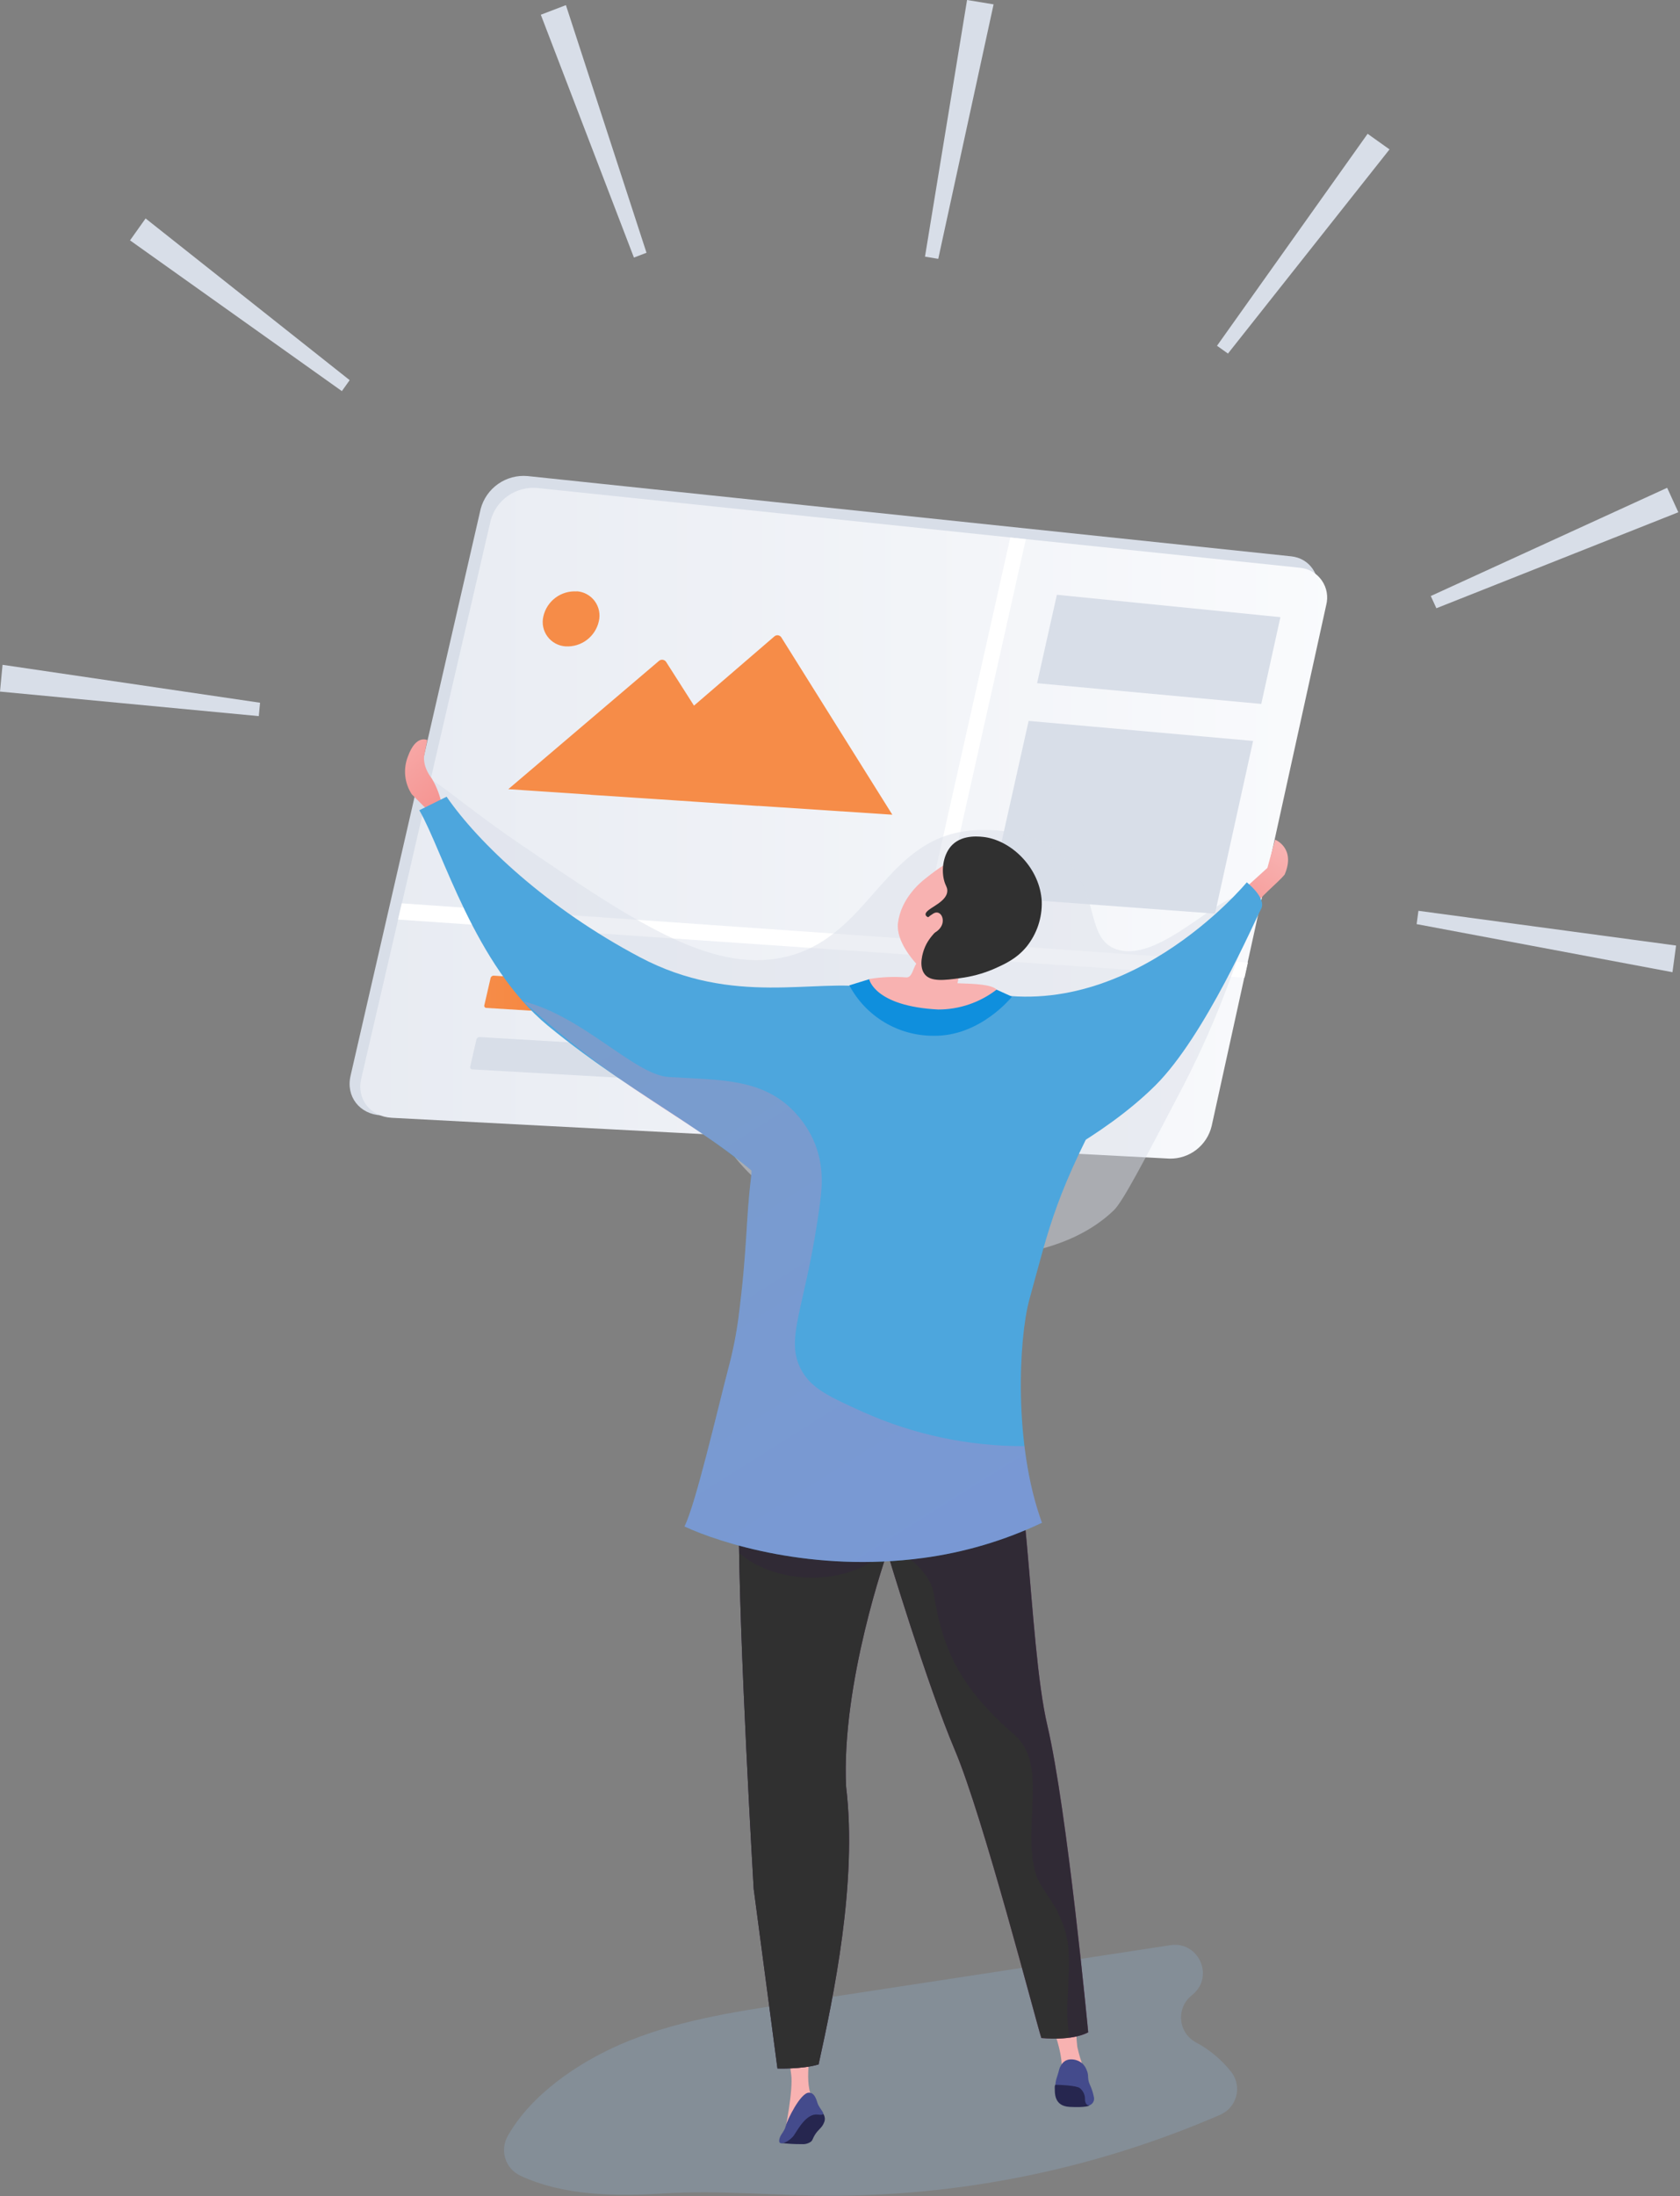 <svg width="349" height="456" viewBox="0 0 349 456" fill="none" xmlns="http://www.w3.org/2000/svg">
<rect x="0" y="0" width="349" height="456" fill="#808080" stroke="none"/>
<path d="M240.995 240.025L79.183 231.574C74.689 231.342 71.83 227.657 72.823 223.356L99.85 105.674C100.407 103.566 101.693 101.723 103.479 100.473C105.265 99.222 107.436 98.644 109.607 98.841L268.214 115.503C272.075 115.903 274.494 119.436 273.629 123.393L249.702 233.104C248.829 237.11 244.936 240.234 240.995 240.025Z" fill="#D8DEE8"/>
<path d="M243.013 240.554L81.402 232.079C76.916 231.839 74.056 228.21 75.041 223.972L101.933 108.045C102.502 105.957 103.792 104.138 105.572 102.908C107.353 101.679 109.511 101.118 111.665 101.324L270.072 117.882C270.971 117.966 271.841 118.244 272.621 118.699C273.401 119.153 274.072 119.772 274.589 120.513C275.105 121.253 275.453 122.097 275.61 122.986C275.767 123.875 275.727 124.788 275.495 125.66L251.704 233.801C251.237 235.746 250.122 237.474 248.543 238.702C246.963 239.929 245.013 240.582 243.013 240.554Z" fill="url(#paint0_linear_2822_14137)"/>
<path d="M259.234 199.853L83.461 187.549L82.676 190.921L258.537 202.993L259.234 199.853Z" fill="white"/>
<path d="M209.875 111.602L190.609 197.378L193.894 197.602L213.111 111.946L209.875 111.602Z" fill="white"/>
<path d="M164.591 213.19L101.036 209.265C100.969 209.265 100.903 209.249 100.842 209.219C100.782 209.19 100.729 209.146 100.688 209.093C100.647 209.04 100.619 208.978 100.606 208.912C100.593 208.846 100.595 208.777 100.612 208.712L101.917 203.049C101.955 202.904 102.041 202.776 102.163 202.688C102.284 202.601 102.433 202.558 102.582 202.568L166.073 206.67C166.138 206.671 166.201 206.687 166.259 206.717C166.316 206.746 166.366 206.789 166.405 206.84C166.443 206.892 166.469 206.952 166.481 207.015C166.493 207.079 166.491 207.144 166.474 207.206L165.224 212.734C165.186 212.87 165.103 212.99 164.988 213.073C164.873 213.156 164.733 213.197 164.591 213.19Z" fill="url(#paint1_linear_2822_14137)"/>
<path d="M178.521 226.584L98.096 222.026C98.029 222.026 97.963 222.01 97.902 221.981C97.842 221.951 97.789 221.907 97.748 221.854C97.707 221.801 97.679 221.739 97.666 221.673C97.653 221.607 97.655 221.539 97.672 221.474L98.977 215.794C99.019 215.651 99.106 215.526 99.227 215.439C99.347 215.352 99.494 215.308 99.642 215.313L179.987 220.08C180.051 220.083 180.114 220.1 180.17 220.13C180.227 220.16 180.276 220.202 180.315 220.253C180.353 220.305 180.379 220.364 180.392 220.427C180.405 220.489 180.403 220.554 180.388 220.616L179.146 226.112C179.111 226.25 179.031 226.372 178.917 226.458C178.803 226.544 178.664 226.588 178.521 226.584Z" fill="#D8DEE8"/>
<path d="M262.015 146.151L215.442 141.849L219.551 123.489L265.988 128.135L262.015 146.151Z" fill="#D8DEE8"/>
<path d="M252.401 189.688L205.508 186.219L213.687 149.675L260.316 153.833L252.401 189.688Z" fill="#D8DEE8"/>
<g style="mix-blend-mode:multiply" opacity="0.47">
<path d="M86.553 161.011C84.334 163.005 92.369 180.468 106.86 194.174C121.535 208.056 132.589 208.376 144.076 224.878C149.635 232.888 147.625 233.609 151.95 239.345C168.861 261.774 213.439 268.607 231.382 251.28C233.265 249.462 237.462 241.436 245.849 225.391C249.484 218.349 252.679 211.088 255.414 203.65C259.106 193.637 261.141 187.998 259.13 186.388C255.029 183.103 240.819 200.983 231.382 196.881C225.422 194.278 228.45 184.513 220.56 177.592C214.152 171.985 205.476 172.273 203.217 172.345C183.528 172.97 181.317 194.663 162.861 198.74C147.521 202.136 131.284 191.066 107.532 174.885C94.86 166.249 88.179 159.545 86.553 161.011Z" fill="#D8DEE8"/>
</g>
<path d="M136.843 137.259C136.945 137.159 137.068 137.082 137.203 137.033C137.337 136.984 137.481 136.965 137.623 136.976C137.766 136.988 137.905 137.03 138.03 137.099C138.155 137.169 138.264 137.264 138.349 137.379L157.446 167.33L105.594 163.846L136.843 137.259ZM160.818 132.173C160.918 132.073 161.039 131.997 161.171 131.949C161.303 131.901 161.445 131.883 161.585 131.895C161.725 131.907 161.861 131.95 161.983 132.02C162.106 132.09 162.211 132.186 162.292 132.301L185.37 169.149L122.657 165.015L160.818 132.173ZM119.813 122.76C120.547 122.809 121.261 123.017 121.906 123.37C122.551 123.723 123.112 124.213 123.549 124.804C123.985 125.396 124.288 126.076 124.436 126.796C124.583 127.517 124.572 128.261 124.403 128.976C124.061 130.526 123.178 131.902 121.912 132.86C120.647 133.817 119.082 134.292 117.498 134.199C116.76 134.155 116.042 133.95 115.392 133.598C114.742 133.247 114.177 132.757 113.737 132.164C113.296 131.571 112.991 130.889 112.842 130.165C112.693 129.441 112.705 128.694 112.876 127.975C113.225 126.427 114.116 125.054 115.388 124.104C116.66 123.153 118.229 122.688 119.813 122.792V122.76Z" fill="url(#paint2_linear_2822_14137)"/>
<path d="M88.916 168.284L85.552 164.919C84.792 163.766 84.323 162.446 84.183 161.072C84.044 159.698 84.239 158.311 84.751 157.029C86.433 152.407 88.756 153.664 88.756 153.664L88.115 156.925C88.115 156.925 87.69 159.032 89.717 161.659C90.743 163.389 91.454 165.288 91.816 167.266L88.916 168.284Z" fill="url(#paint3_linear_2822_14137)"/>
<path d="M259.234 183.872L263.288 180.195L264.89 174.332C264.89 174.332 269.248 176.046 266.868 181.581C265.354 183.431 261.63 186.195 260.044 188.903C258.457 191.61 259.234 183.872 259.234 183.872Z" fill="url(#paint4_linear_2822_14137)"/>
<path d="M212.774 243.718C212.774 243.718 228.939 236.373 240.009 225.358C250.423 215.001 260.692 191.042 261.958 188.759C263.224 186.476 259.002 183.191 259.002 183.191C259.002 183.191 233.104 214.56 201.103 205.172C206.173 216.587 212.774 243.718 212.774 243.718Z" fill="#4DA6DD"/>
<path opacity="0.3" d="M255.87 430.298C253.855 427.699 251.31 425.558 248.404 424.018C247.558 423.558 246.838 422.896 246.309 422.091C245.78 421.286 245.457 420.363 245.37 419.403C245.283 418.444 245.434 417.478 245.809 416.59C246.185 415.703 246.774 414.922 247.523 414.317L247.82 414.061C252.306 410.272 248.941 402.966 243.134 403.856L164.15 415.919C152.135 417.754 139.927 419.636 128.768 424.507C120.149 428.263 110.344 434.824 105.466 443.491C105.067 444.194 104.818 444.972 104.734 445.776C104.649 446.579 104.732 447.392 104.975 448.162C105.219 448.932 105.618 449.644 106.149 450.254C106.68 450.863 107.331 451.356 108.061 451.702C117.009 455.892 127.879 456.028 137.476 455.427C149.764 454.626 161.803 455.972 174.107 455.876C201.44 455.658 228.449 449.937 253.523 439.054C254.32 438.704 255.028 438.179 255.595 437.519C256.162 436.859 256.573 436.08 256.799 435.239C257.024 434.399 257.058 433.518 256.897 432.663C256.736 431.808 256.385 431 255.87 430.298Z" fill="#8DAFCD"/>
<path d="M218.453 420.245C218.453 420.245 221.137 427.014 220.432 430.01C222.024 429.994 223.612 429.852 225.182 429.585C224.606 428.084 224.143 426.542 223.796 424.971C223.595 423.179 223.502 421.376 223.516 419.572L218.453 420.245Z" fill="url(#paint5_linear_2822_14137)"/>
<path d="M170.847 438.605C171.142 438.955 171.318 439.39 171.351 439.846C171.359 440.121 171.307 440.394 171.199 440.647C170.743 441.857 170.022 442.017 169.245 443.299C168.772 444.1 168.86 444.316 168.444 444.669C167.898 445.046 167.238 445.221 166.577 445.165C165.132 445.18 163.687 445.1 162.251 444.925C163.221 443.675 164.246 442.418 165.335 441.136C165.816 440.583 166.297 440.031 166.769 439.534L169.605 438.573L170.847 438.605Z" fill="#26264F"/>
<path d="M168.484 424.835C168.484 424.835 166.882 433.294 168.925 435.665C170.687 438.068 168.076 436.346 168.076 436.346L164.968 439.062L163.101 442.266C163.101 442.266 164.815 433.983 164.359 430.699C163.902 427.414 163.67 425.195 163.67 425.195L168.484 424.835Z" fill="url(#paint6_linear_2822_14137)"/>
<path d="M181.133 205.068C169.333 203.081 152.439 209.073 132.91 198.724C113.685 188.558 99.394 175.029 92.777 165.416L87.106 168.22C91.992 176.647 98.577 200.39 113.821 212.958C133.046 228.795 153.184 237.478 163.406 250.407C168.22 245.657 186.892 206.053 181.133 205.068Z" fill="#4DA6DD"/>
<path d="M160.001 286.254C160.001 286.254 153.488 292.077 153.488 316.068C153.488 340.06 156.572 392.168 156.572 392.168L161.507 429.465C161.507 429.465 166.625 429.649 170.054 428.615C173.138 414.565 178.16 390.798 175.765 370.94C174.732 349.352 184.329 322.277 184.329 322.277C184.329 322.277 192.555 349.688 198.379 363.402C204.203 377.116 215.297 420.052 216.33 423.136C223.147 423.753 226.055 421.951 226.055 421.951C226.055 421.951 221.681 375.738 217.572 358.26C213.463 340.781 213.799 298.63 206.95 286.638C191.53 280.422 160.001 286.254 160.001 286.254Z" fill="url(#paint7_linear_2822_14137)"/>
<path d="M160.001 286.254C160.001 286.254 153.488 292.077 153.488 316.068C153.488 340.06 156.572 392.168 156.572 392.168L161.507 429.465C161.507 429.465 166.625 429.649 170.054 428.615C173.138 414.565 178.16 390.798 175.765 370.94C174.732 349.352 184.329 322.277 184.329 322.277C184.329 322.277 192.555 349.688 198.379 363.402C204.203 377.116 215.297 420.052 216.33 423.136C223.147 423.753 226.055 421.951 226.055 421.951C226.055 421.951 221.681 375.738 217.572 358.26C213.463 340.781 213.799 298.63 206.95 286.638C191.53 280.422 160.001 286.254 160.001 286.254Z" fill="#303030"/>
<path style="mix-blend-mode:multiply" opacity="0.25" d="M193.854 330.208C195.888 343.401 199.95 350.514 210.099 359.646C218.222 365.742 212.134 378.935 215.178 389.084C216.187 392.136 219.239 395.18 220.248 398.224C224.029 405.778 220.496 415.046 222.211 423.057C223.561 422.932 224.877 422.554 226.088 421.943C226.088 421.943 221.714 375.731 217.605 358.252C213.495 340.773 213.832 298.622 206.983 286.631C191.563 280.455 160.034 286.286 160.034 286.286C160.034 286.286 153.521 292.11 153.521 316.101C153.521 318.048 153.521 320.178 153.577 322.453C160.338 328.437 174.164 329.767 182.687 323.134C183.16 322.773 183.707 322.521 184.289 322.397L184.329 322.269V322.389C188.246 321.644 192.94 326.683 193.854 330.208Z" fill="url(#paint8_linear_2822_14137)"/>
<path d="M219.727 432.565C219.727 432.565 219.054 432.565 219.11 433.43C219.166 434.295 218.806 437.267 222.21 437.435C225.615 437.604 226.143 437.195 226.255 437.195C226.01 436.229 225.713 435.277 225.366 434.343L224.293 432.941L221.361 432.637L219.727 432.565Z" fill="#26264F"/>
<path d="M227.273 435.569C227.106 434.613 226.812 433.684 226.4 432.806C225.791 431.452 226.288 430.947 225.711 429.714C225.531 429.252 225.258 428.832 224.91 428.48C224.253 427.883 223.394 427.557 222.507 427.567C222.112 427.56 221.721 427.651 221.369 427.831C220.934 428.084 220.581 428.457 220.352 428.904C220 429.489 220.08 429.706 219.551 431.308C219.458 431.568 219.385 431.836 219.335 432.109C219.289 432.352 219.259 432.598 219.247 432.846C220.136 432.846 223.572 432.99 224.301 433.519C224.65 433.793 224.93 434.146 225.119 434.547C225.308 434.949 225.401 435.39 225.391 435.834C225.391 436.731 225.831 437.147 226.28 437.123C226.598 437.017 226.871 436.805 227.051 436.522C227.232 436.239 227.31 435.903 227.273 435.569Z" fill="#444B8C"/>
<path d="M168.051 434.479C168.852 434.479 169.381 435.096 169.806 436.57C170.23 438.044 172.265 439.341 169.894 439.029C167.523 438.717 165.784 442.089 164.935 443.331C164.086 444.572 161.811 445.686 161.867 444.468C161.923 443.251 162.925 442.682 163.213 441.44C163.501 440.199 166.297 434.447 168.051 434.479Z" fill="#444B8C"/>
<path d="M192.131 208.192C184.809 208 166.185 206.173 157.477 213.999C148.57 222.01 157.589 231.622 155.987 244.792C154.898 253.731 155.29 259.002 153.4 273.629C152.935 277.123 152.245 280.582 151.333 283.987C148.85 293.511 144.524 312.248 142.193 316.934C149.651 320.37 168.86 326.546 191.746 323.47C200.31 322.326 208.644 319.859 216.45 316.157C210.515 299.992 211.644 277.851 213.823 269.88C218.165 254.14 219.142 247.956 231.446 225.326C234.826 219.086 226.792 222.579 221.649 217.099C213.727 208.688 199.516 208.392 192.131 208.192Z" fill="#4DA6DD"/>
<path style="mix-blend-mode:multiply" opacity="0.25" d="M170.39 249.405C170.767 246.498 171.368 241.179 168.452 235.619C167.163 233.167 165.408 230.991 163.285 229.211C156.797 223.852 148.426 224.204 138.861 223.604C131.868 223.155 121.11 210.995 108.758 207.911C129.962 227.328 144.933 233.232 156.14 243.053C156.14 243.053 156.084 243.942 155.987 244.783C154.898 253.723 155.291 258.994 153.4 273.621C152.936 277.114 152.245 280.574 151.333 283.978C148.85 293.503 144.525 312.239 142.193 316.926C149.651 320.362 168.86 326.538 191.746 323.462C200.31 322.318 208.644 319.851 216.45 316.149C214.643 311.002 213.423 305.668 212.814 300.248C201.316 300.288 189.94 297.894 179.434 293.223C172.337 290.018 168.796 288.376 166.681 284.804C162.612 277.963 167.547 271.554 170.39 249.405Z" fill="url(#paint9_linear_2822_14137)"/>
<path d="M186.548 191.586C187.213 186.46 191.267 183.167 192.156 182.471C195.857 179.523 196.61 179.266 197.883 178.986L199.621 178.722H199.814C201.422 179.035 202.978 179.575 204.436 180.324C206.206 181.565 204.9 190.385 199.533 201.351C199.317 202.28 199.109 203.21 198.901 204.139C202.906 204.267 205.822 204.411 207.023 205.421C207.103 206.878 201.864 211.14 192.716 211.14C184.546 211.14 180.444 205.172 180.565 203.258C183.127 202.841 185.73 202.734 188.319 202.937C189.488 202.937 189.672 201.039 190.345 200.086C189.737 199.389 186.06 195.367 186.548 191.586Z" fill="url(#paint10_linear_2822_14137)"/>
<path d="M197.859 175.373C195.993 177.199 195.536 180.371 196.089 182.654C196.417 184.024 196.842 184.168 196.786 185.057C196.61 187.573 192.036 188.662 192.284 189.928C192.468 190.833 194.855 190.505 195.264 191.642C195.672 192.78 193.093 193.957 191.972 197.089C191.795 197.578 190.73 200.534 192.1 202.28C193.373 203.882 196.225 203.522 199.445 203.081C201.798 202.782 204.099 202.165 206.286 201.247C208.633 200.213 211.157 199.1 213.247 196.56C215.386 193.914 216.508 190.59 216.411 187.188C216.091 180.467 210.476 174.732 204.7 173.819C203.787 173.707 200.174 173.138 197.859 175.373Z" fill="#303030"/>
<path d="M193.909 189.656C195.255 188.855 196.313 190.585 195.648 192.099C194.983 193.613 192.876 194.574 191.578 193.701C190.281 192.828 192.091 190.745 193.909 189.656Z" fill="url(#paint11_linear_2822_14137)"/>
<path d="M176.438 204.579L180.564 203.305C180.564 203.305 181.645 208.912 194.903 209.593C199.288 209.598 203.55 208.147 207.022 205.468L210.227 206.926C210.227 206.926 203.658 215.241 193.853 215.049C190.274 215.047 186.762 214.072 183.694 212.228C180.627 210.384 178.118 207.74 176.438 204.579Z" fill="#0F8FDD"/>
<path d="M53.758 148.682L0 143.588L0.529 138.028L54.023 145.903L53.758 148.682Z" fill="#D8DEE8"/>
<path d="M71.021 81.202L27.011 49.905L30.247 45.355L72.639 78.927L71.021 81.202Z" fill="#D8DEE8"/>
<path d="M131.692 53.478L112.347 3.06L117.561 1.065L134.303 52.477L131.692 53.478Z" fill="#D8DEE8"/>
<path d="M192.155 53.286L200.895 0L206.406 0.905L194.911 53.742L192.155 53.286Z" fill="#D8DEE8"/>
<path d="M252.818 71.79L284.107 27.78L288.657 31.017L255.093 73.408L252.818 71.79Z" fill="#D8DEE8"/>
<path d="M297.228 123.746L346.332 101.276L348.655 106.355L298.389 126.285L297.228 123.746Z" fill="#D8DEE8"/>
<path d="M294.664 189.103L348.182 196.312L347.437 201.847L294.288 191.866L294.664 189.103Z" fill="#D8DEE8"/>
<defs>
<linearGradient id="paint0_linear_2822_14137" x1="23.582" y1="170.919" x2="280.117" y2="170.919" gradientUnits="userSpaceOnUse">
<stop stop-color="#E3E7EF"/>
<stop offset="1" stop-color="#FAFBFD"/>
</linearGradient>
<linearGradient id="paint1_linear_2822_14137" x1="100.596" y1="207.879" x2="166.49" y2="207.879" gradientUnits="userSpaceOnUse">
<stop stop-color="#F68C48"/>
<stop offset="1" stop-color="#F67420"/>
</linearGradient>
<linearGradient id="paint2_linear_2822_14137" x1="10621.7" y1="8577.08" x2="18566.6" y2="8577.08" gradientUnits="userSpaceOnUse">
<stop stop-color="#F68C48"/>
<stop offset="1" stop-color="#F67420"/>
</linearGradient>
<linearGradient id="paint3_linear_2822_14137" x1="93.866" y1="167.05" x2="79.119" y2="149.996" gradientUnits="userSpaceOnUse">
<stop stop-color="#F5928F"/>
<stop offset="1" stop-color="#F8B2B1"/>
</linearGradient>
<linearGradient id="paint4_linear_2822_14137" x1="255.726" y1="193.909" x2="266.756" y2="176.55" gradientUnits="userSpaceOnUse">
<stop stop-color="#F5928F"/>
<stop offset="1" stop-color="#F8B2B1"/>
</linearGradient>
<linearGradient id="paint5_linear_2822_14137" x1="2100.56" y1="6064.02" x2="2021.68" y2="5859.26" gradientUnits="userSpaceOnUse">
<stop stop-color="#F5928F"/>
<stop offset="1" stop-color="#F8B2B1"/>
</linearGradient>
<linearGradient id="paint6_linear_2822_14137" x1="1494.32" y1="10054.6" x2="1572.7" y2="9673.14" gradientUnits="userSpaceOnUse">
<stop stop-color="#F5928F"/>
<stop offset="1" stop-color="#F8B2B1"/>
</linearGradient>
<linearGradient id="paint7_linear_2822_14137" x1="153.488" y1="356.609" x2="226.055" y2="356.609" gradientUnits="userSpaceOnUse">
<stop stop-color="#311944"/>
<stop offset="1" stop-color="#893976"/>
</linearGradient>
<linearGradient id="paint8_linear_2822_14137" x1="15713.3" y1="50745.9" x2="25961.1" y2="59714.2" gradientUnits="userSpaceOnUse">
<stop stop-color="#311944"/>
<stop offset="1" stop-color="#893976"/>
</linearGradient>
<linearGradient id="paint9_linear_2822_14137" x1="68.778" y1="135.769" x2="196.072" y2="338.097" gradientUnits="userSpaceOnUse">
<stop stop-color="#FF9085"/>
<stop offset="1" stop-color="#FB6FBB"/>
</linearGradient>
<linearGradient id="paint10_linear_2822_14137" x1="6715.36" y1="8814.64" x2="6346.23" y2="7564.6" gradientUnits="userSpaceOnUse">
<stop stop-color="#F5928F"/>
<stop offset="1" stop-color="#F8B2B1"/>
</linearGradient>
<linearGradient id="paint11_linear_2822_14137" x1="1361.06" y1="1315.75" x2="1325.25" y2="1279.46" gradientUnits="userSpaceOnUse">
<stop stop-color="#F5928F"/>
<stop offset="1" stop-color="#F8B2B1"/>
</linearGradient>
</defs>
</svg>
